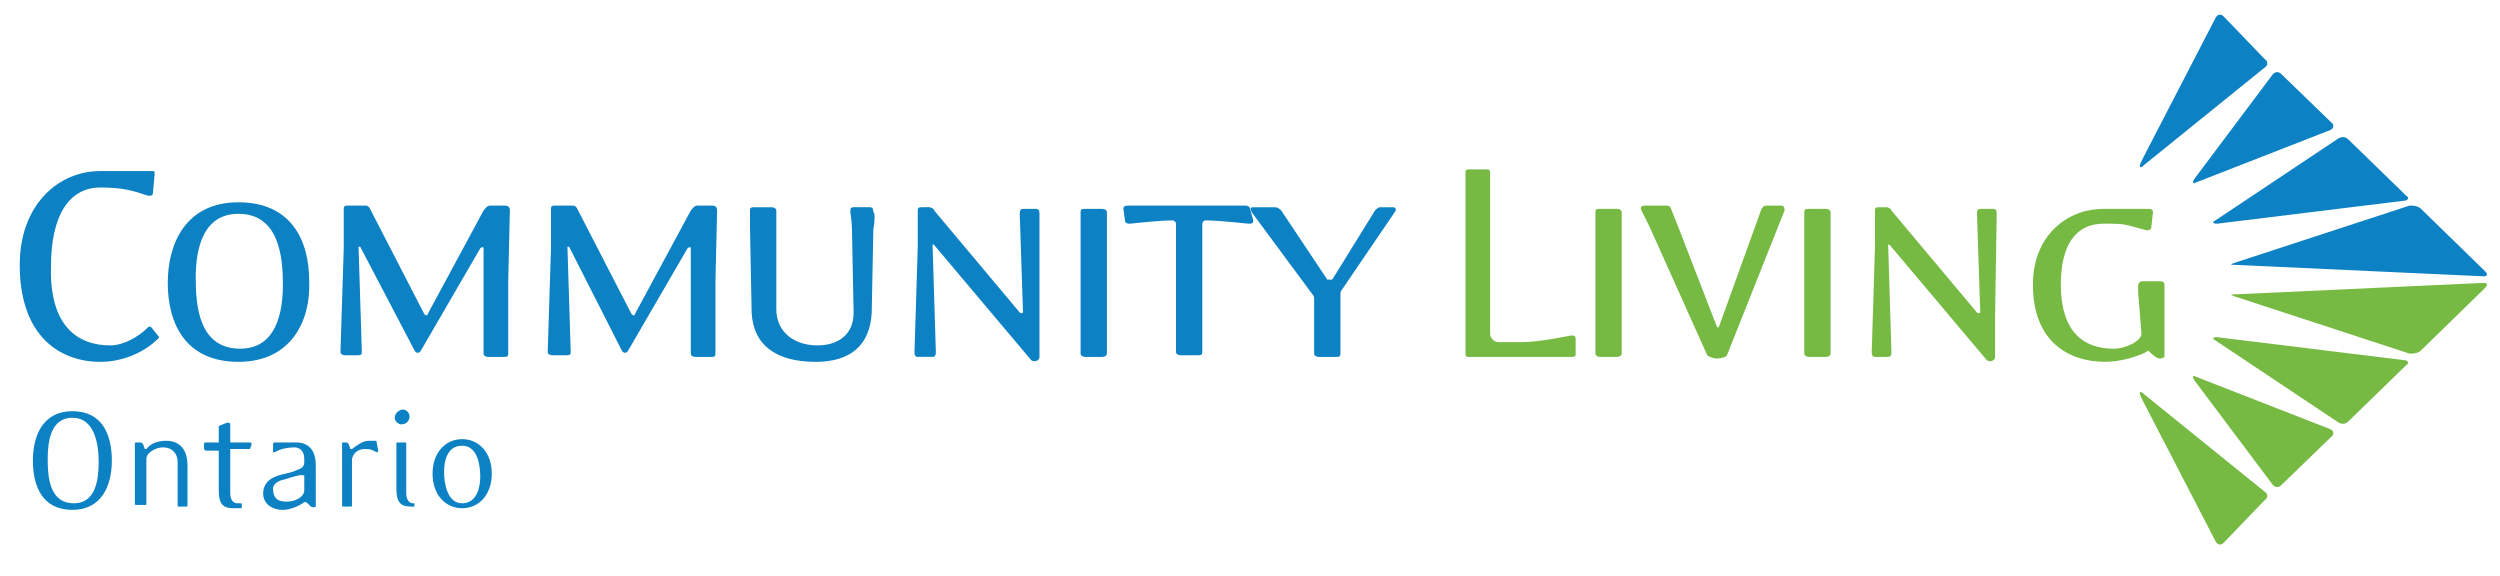 <svg xmlns="http://www.w3.org/2000/svg" viewBox="0 0 152 35"><path fill="#0C81C3" d="M6.1 22c-2.4 0-4.9-1.5-4.9-5.9 0-3.6 2.3-5.7 4.9-5.7h3.1c.2 0 .2 0 .2.2l-.1 1.1c0 .2-.1.2-.3.2-.9-.3-1.5-.5-2.9-.5-1.9 0-3 1.7-3 4.8C3 19.8 4.7 21 6.7 21c.8 0 1.7-.5 2.3-1.1 0 0 .1-.1.2 0l.4.5c.1.1.1.1 0 .2-.8.8-2.1 1.4-3.5 1.4m8.4 0c-3.2 0-4.3-2.3-4.3-4.8 0-2.4 1.1-4.9 4.3-4.9 3.2 0 4.3 2.3 4.3 4.8.1 2.4-1.1 4.9-4.3 4.9m0-9c-2.2 0-2.6 2.2-2.6 3.9 0 1.7.2 4.3 2.7 4.3 2.2 0 2.6-2.2 2.6-3.9 0-1.6-.2-4.3-2.7-4.3zm16.4 4.1v4.4c0 .2-.1.2-.3.2h-.9c-.2 0-.3-.1-.3-.2v-6.4c0-.1-.1-.1-.2 0l-3.6 6.2c-.1.2-.3.2-.4 0L21.9 15h-.1l.2 6.4c0 .2-.1.2-.3.2H21c-.2 0-.3-.1-.3-.2l.2-6.3v-2.4c0-.2.1-.2.3-.2h1c.1 0 .2 0 .3.2l3.3 6.4c.1.1.2.1.2 0l3.4-6.3c.1-.1.2-.3.4-.3h.9c.2 0 .3.1.3.3l-.1 4.3m12.6 0v4.4c0 .2-.1.2-.3.2h-.9c-.2 0-.3-.1-.3-.2v-6.4c0-.1-.1-.1-.2 0l-3.6 6.2c-.1.2-.3.2-.4 0L34.6 15h-.1l.2 6.4c0 .2-.1.2-.3.2h-.8c-.2 0-.3-.1-.3-.2l.2-6.3v-2.4c0-.2.1-.2.3-.2h1c.1 0 .2 0 .3.2l3.3 6.4c.1.1.2.1.2 0l3.4-6.3c.1-.1.2-.3.4-.3h.9c.2 0 .3.1.3.3l-.1 4.3m9.6-3.2L53 19c-.1 2-1.3 3-3.4 3-2.4 0-3.8-1-3.9-3l-.1-5.2v-1c0-.2.1-.2.3-.2h1c.2 0 .3.1.3.2v6c0 1.4 1.1 2.2 2.5 2.2 1.2 0 2.2-.6 2.2-2l-.1-5c0-.5-.1-1.1-.1-1.1 0-.2 0-.3.2-.3h1c.2 0 .2.2.2.3.1 0 .1.6 0 1m10.1 5.4v2.4c0 .3-.4.3-.5.2l-5.9-7c-.1-.1-.1 0-.1 0l.2 6.5c0 .1 0 .3-.2.3h-.9c-.2 0-.2-.2-.2-.3l.2-6.4v-2.2c0-.2.1-.2.3-.2h.4c.1 0 .3.1.3.2L62 19c.1.1.2 0 .2 0l-.2-6c0-.1 0-.3.2-.3h.8c.2 0 .2.2.2.3v6.3m3.8 2.4h-1c-.2 0-.3-.1-.3-.2v-8.6c0-.2.1-.2.3-.2h1c.2 0 .3.1.3.2v8.6c0 .1-.1.2-.3.2m9.2-8.3c0 .2-.1.2-.3.2 0 0-1.8-.2-2.6-.2-.1 0-.2.1-.2.2v7.8c0 .2-.1.2-.3.2h-1c-.2 0-.3-.1-.3-.2v-7.8c0-.1-.1-.2-.2-.2-.8 0-2.6.2-2.6.2-.1 0-.3 0-.3-.2l-.1-.7c0-.2.2-.2.3-.2h7.1c.2 0 .3.1.3.2l.2.7"/><path fill="#0C81C3" d="M81.6 17.6c-.1.1-.1.2-.1.3v3.6c0 .2-.1.2-.3.2h-1c-.2 0-.3-.1-.3-.2v-3.3c0-.1 0-.2-.1-.3l-3.7-5c-.1-.2-.1-.3.1-.3h1.3c.2 0 .3.1.4.2l2.8 4.2h.3l2.6-4.2c.1-.1.2-.2.3-.2h.8c.2 0 .2.2.1.3l-3.2 4.7"/><path fill="#76BA43" d="M95.5 21.7h-6.2c-.2 0-.2-.1-.2-.2v-11c0-.2.1-.2.2-.2h1.1c.2 0 .2.1.2.2v9.8c0 .2.2.5.5.5h1.5c1 0 2.9-.4 2.9-.4.2 0 .3 0 .3.2v1c0 .1-.2.1-.3.1m2.8 0h-1c-.2 0-.3-.1-.3-.2v-8.6c0-.2.1-.2.3-.2h1c.2 0 .3.1.3.2v8.6c0 .1-.1.2-.3.2m6.7-.1c0 .1-.4.2-.6.2-.2 0-.5-.1-.6-.2l-3.5-7.8-.5-1c-.1-.2 0-.3.2-.3h1.3c.2 0 .3.1.3.2l.4 1 2.4 6.2h.1l2.6-7.2c.1-.1.1-.2.3-.2h.9c.2 0 .2.2.2.3l-3.5 8.8m6 .1h-1c-.2 0-.3-.1-.3-.2v-8.6c0-.2.1-.2.3-.2h1c.2 0 .3.1.3.2v8.6c0 .1-.1.2-.3.2m10.3-2.4v2.4c0 .3-.4.3-.5.2l-5.9-7c-.1-.1-.1 0-.1 0l.2 6.5c0 .1 0 .3-.2.3h-.8c-.2 0-.2-.2-.2-.3l.2-6.4v-2.2c0-.2.1-.2.3-.2h.4c.1 0 .3.1.3.2l5.2 6.2c.1.1.2 0 .2 0l-.2-6c0-.1 0-.3.2-.3h.8c.2 0 .2.2.2.3l-.1 6.3m10 2.5c-.2 0-.6-.4-.6-.4-.1-.1-.1-.1-.2 0-.6.3-1.6.6-2.5.6-2.2 0-4.4-1.2-4.4-4.7 0-2.9 2-4.6 4.3-4.6h2.7c.1 0 .3 0 .3.2l-.1.9c0 .2-.2.2-.3.2-.4-.1-.7-.2-1.1-.3-.4-.1-.8-.1-1.5-.1-1.7 0-2.6 1.3-2.6 3.7 0 2.9 1.4 3.9 3.2 3.9.8 0 1.7-.5 1.7-.9 0-.1-.2-2.5-.2-2.5v-.4c0-.2.1-.3.3-.3h1.1c.1 0 .2.1.2.2v4.4s-.1.1-.3.1"/><path fill="#0C81C3" d="M4.4 31C2.6 31 2 29.6 2 28c0-1.5.6-3 2.4-3 1.8 0 2.4 1.4 2.4 3 0 1.5-.6 3-2.4 3m0-5.6c-1.3 0-1.5 1.4-1.5 2.5s.1 2.7 1.6 2.7c1.3 0 1.5-1.4 1.5-2.5 0-1-.2-2.7-1.6-2.7zm6.9 5.4h-.4c-.1 0-.1 0-.1-.1v-2.6c0-.5-.3-.9-.9-.9-.4 0-1 .3-1 .7v2.7c0 .1 0 .1-.1.1h-.5c-.1 0-.1 0-.1-.1V27c0-.1 0-.1.1-.1h.2c.1 0 .1 0 .2.1l.1.3h.1c.3-.4.8-.5 1.2-.5.8 0 1.3.5 1.3 1.5v2.4c0 .1 0 .1-.1.1m3.9-3.5H14V30c0 .4.2.6.4.6h.2c.1 0 .1 0 .1.1v.1c0 .1 0 .1-.1.1h-.4c-.6 0-.9-.2-.9-1.1v-2.4h-.8l-.1-.1V27s0-.1.1-.1h.8v-1l.5-.2c.1 0 .2 0 .2.1v1.1h1.2s.1 0 .1.1l-.1.3c.1 0 0 0 0 0m3.7 3.5l-.2-.2c-.1-.1-.2-.1-.3 0-.3.2-.8.4-1.2.4-.7 0-1.2-.4-1.2-1 0-.4.2-.8.7-1 .4-.2.9-.2 1.3-.4.3-.1.5-.2.5-.5v-.2c0-.5-.3-.7-.6-.7-.4 0-.9.1-1.2.3-.1 0-.1 0-.1-.1V27c0-.1.1-.1.1-.1H18c.7 0 1.2.4 1.2 1.4v2.5c-.1.1-.3 0-.3 0m-.5-1.9c0-.1 0-.1 0 0-.1-.1-1.2.3-1.3.3-.3.1-.5.3-.5.5 0 .5.2.8.8.8.6 0 1.1-.3 1.1-.7v-.9zm4.6-1.5c0 .1-.1.1-.1.1-.2-.1-.3-.2-.7-.2-.4 0-.7.2-.8.6v2.8c0 .1 0 .1-.1.1h-.4c-.1 0-.1 0-.1-.1V27c0-.1 0-.1.1-.1h.1c.1 0 .1 0 .2.1l.1.3h.1c.4-.3.7-.5 1-.5h.4c.1 0 .1 0 .1.1l.1.5m1.4-1.6c-.2 0-.4-.2-.4-.4 0-.3.3-.5.5-.5s.4.2.4.4c0 .3-.2.5-.5.5m.8 5H25c-.6 0-.9-.2-.9-1.1V27c0-.1 0-.1.1-.1h.4c.1 0 .1 0 .1.1v3c0 .4.2.6.4.6.1 0 .1 0 .1.1v.1c.1 0 .1 0 0 0zm2.9.1c-1 0-1.8-.8-1.8-2.1s.8-2.1 1.8-2.1 1.8.8 1.8 2.1-.8 2.1-1.8 2.1m0-3.8c-.9 0-1.1.9-1.1 1.6s.2 1.9 1.1 1.9c.9 0 1.1-1 1.1-1.6 0-.8-.2-1.9-1.1-1.9zM151 16.8c.2 0 .3-.1.1-.3l-3.9-3.8c-.2-.2-.5-.2-.7-.2L135.8 16c-.2.1-.2.1 0 .1l15.2.7M135.2 1c-.2-.2-.4-.1-.5.1l-4.4 8.5c-.1.2-.2.4-.2.5 0 .1.1.1.3-.1l7.3-5.9c.2-.1.2-.4 0-.5L135.2 1m6.5 6.9c.2-.1.2-.3.1-.4l-3.1-3c-.2-.2-.4-.1-.5 0l-4.8 6.4c-.1.2-.1.3.1.2l8.2-3.2m4.5 4.3c.2 0 .3-.2.1-.3l-3.5-3.4c-.2-.2-.4-.2-.6-.1l-7.5 5c-.2.1-.2.2.1.2l11.4-1.4"/><path fill="#76BA43" d="M151 17.2c.2 0 .3.1.1.3l-3.9 3.8c-.2.2-.5.2-.7.2L135.8 18c-.2-.1-.2-.1 0-.1l15.2-.7M135.2 33c-.2.2-.4.1-.5-.1l-4.4-8.5c-.1-.2-.2-.4-.2-.5 0-.1.1-.1.3.1l7.3 5.9c.2.1.2.4 0 .5l-2.5 2.6m6.5-6.9c.2.1.2.3.1.4l-3.1 3c-.2.2-.4.1-.5 0l-4.8-6.4c-.1-.2-.1-.3.1-.2l8.2 3.2m4.5-4.2c.2 0 .3.2.1.3l-3.5 3.4c-.2.2-.4.2-.6.1l-7.5-5c-.2-.1-.2-.2.1-.2l11.4 1.4"/></svg>